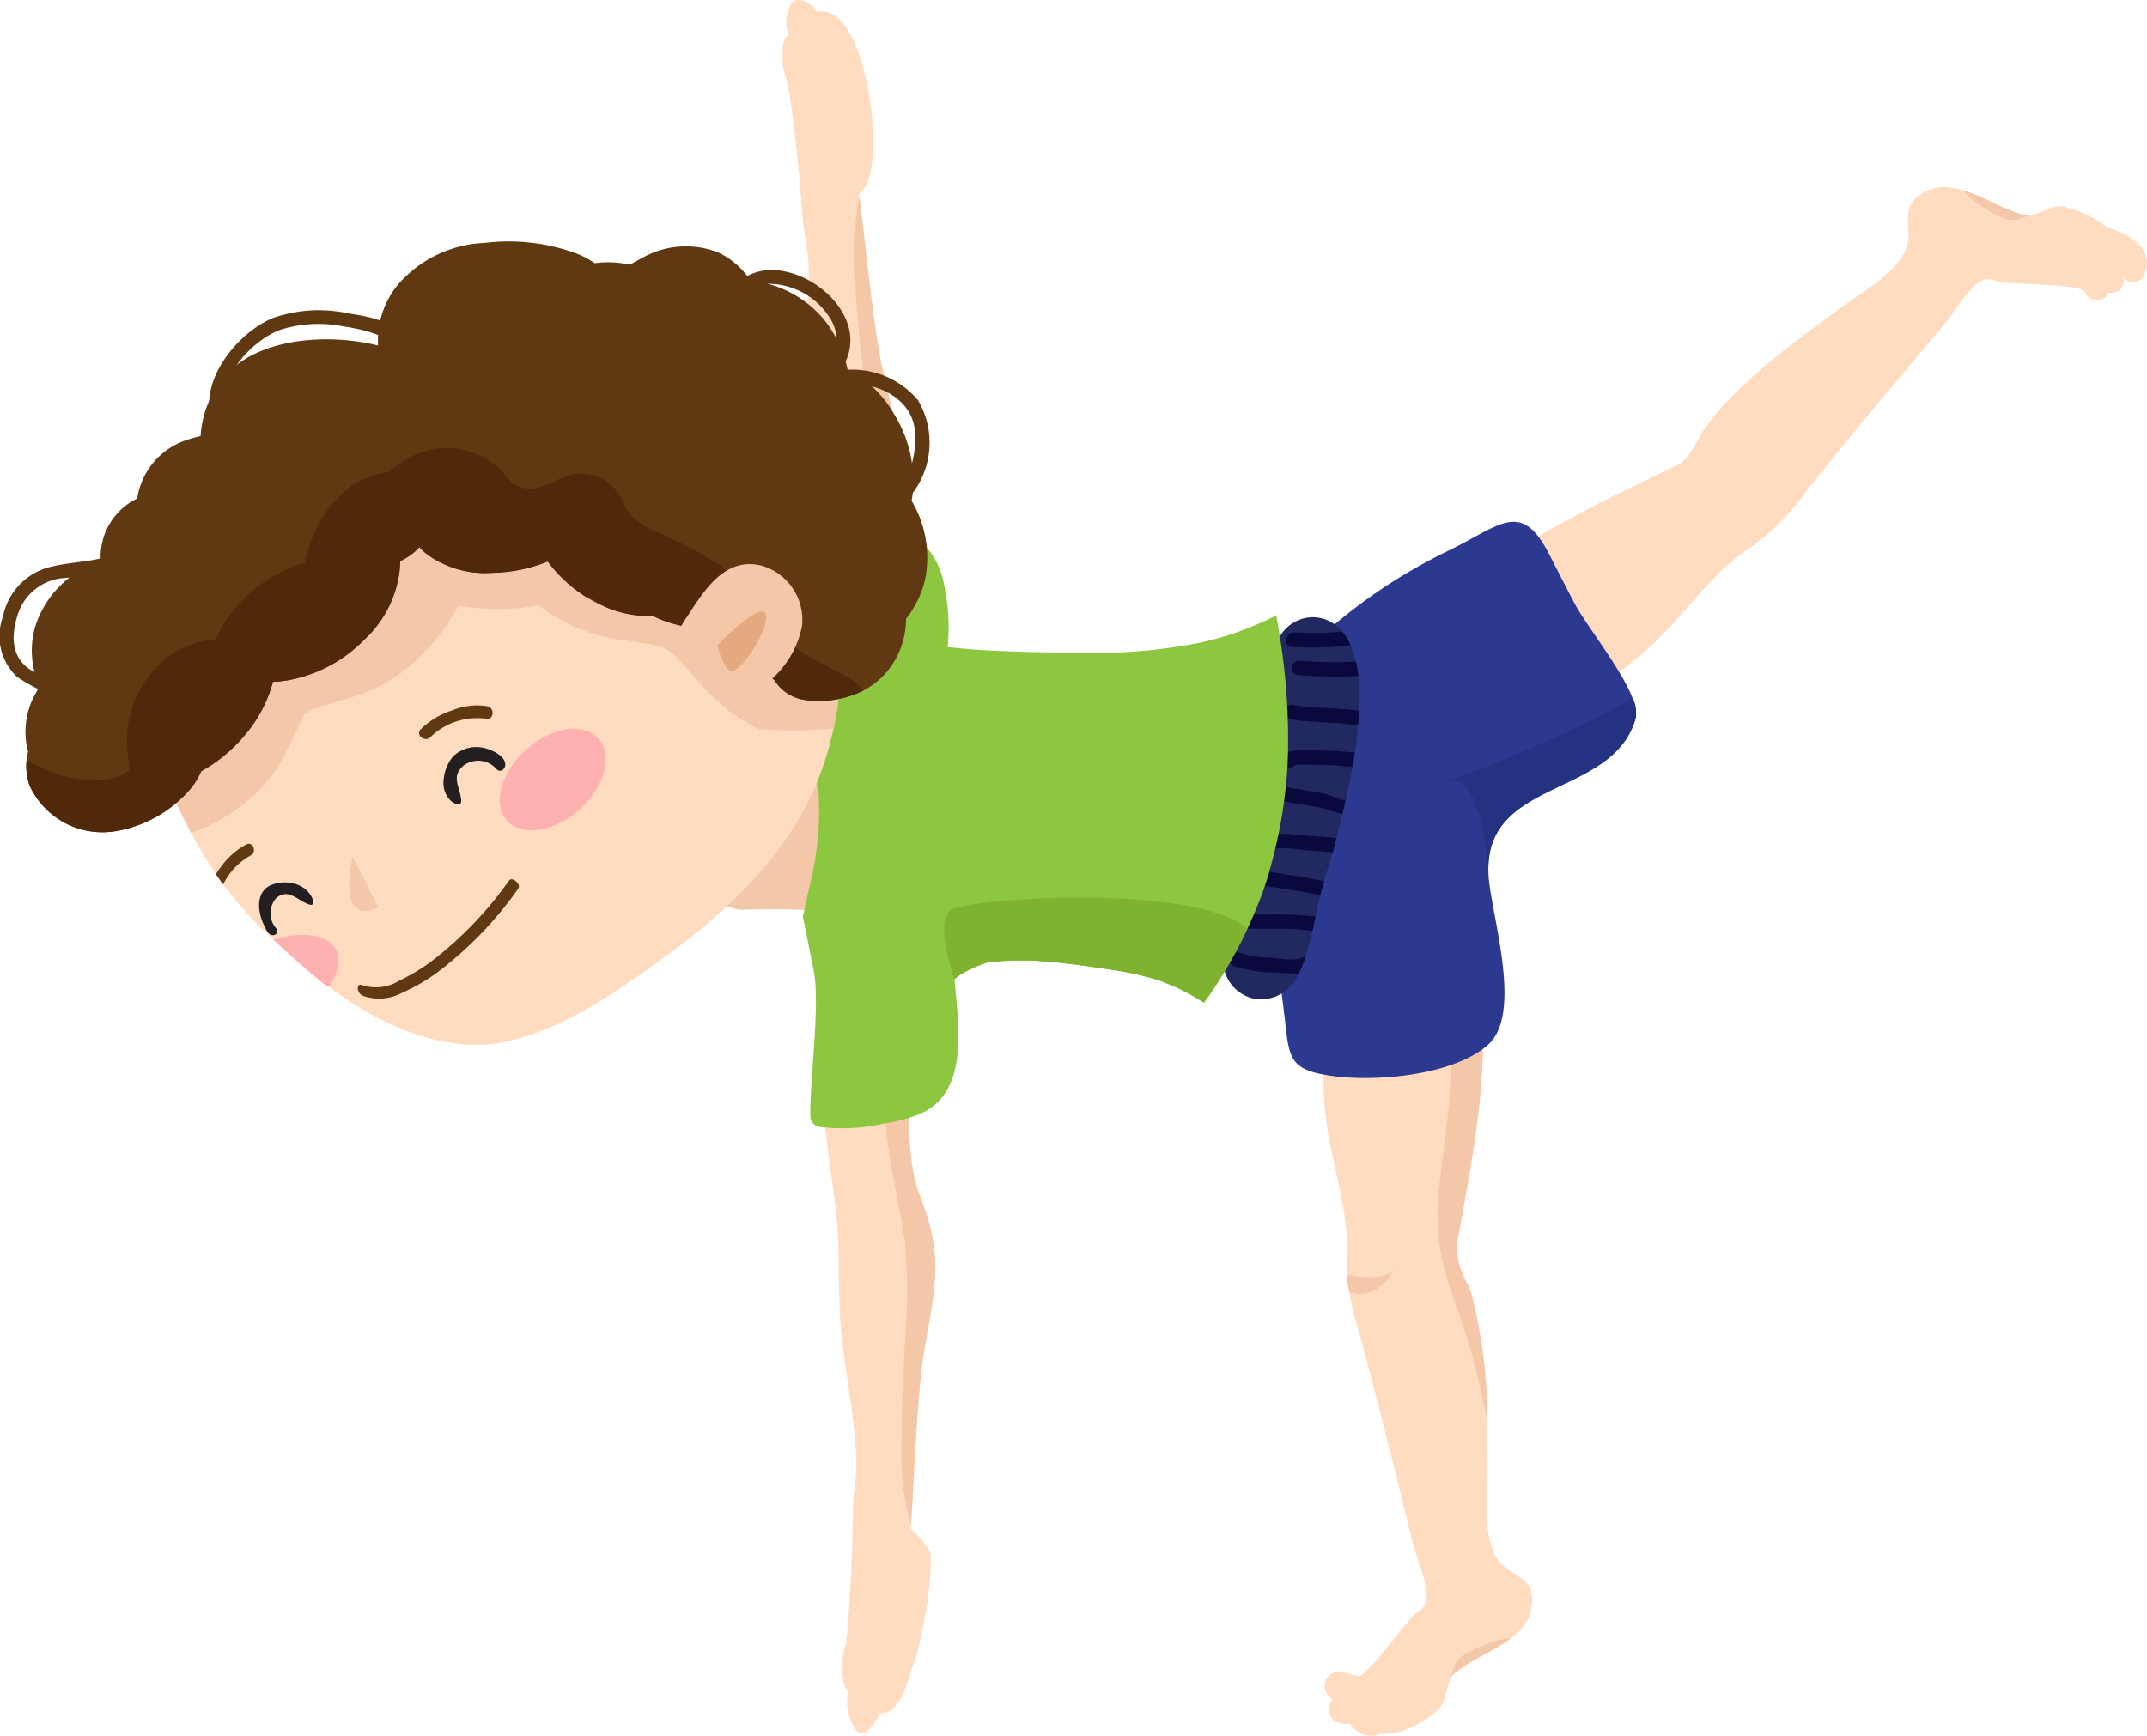 <svg id="Group_26" data-name="Group 26" xmlns="http://www.w3.org/2000/svg" width="133.677" height="108.093" viewBox="0 0 133.677 108.093">
  <path id="Path_140" data-name="Path 140" d="M290.555,430.146a.94.94,0,0,0-.045,1.2,1.281,1.281,0,0,0,1.128.308,1.5,1.5,0,0,0,1.878.646,4.173,4.173,0,0,0,2.068-.473,8.3,8.3,0,0,0,1.422-.921l.058-.045c.524-.418.527-1.511.9-2.119a1.031,1.031,0,0,1,.217-.254,12.281,12.281,0,0,1,1.9-1.177c.225-.123.447-.245.666-.372.2-.118.393-.238.579-.367.06-.041.118-.08.174-.122s.089-.065.132-.1a5.338,5.338,0,0,0,.417-.351,2.686,2.686,0,0,0,.839-2.691c-.375-.89-1.694-1.145-2.174-2.051-.849-1.6-.491-3.783-.514-5.532-.01-.769-.014-1.559-.028-2.363v0a30.913,30.913,0,0,0-1-8.538,4.241,4.241,0,0,0-.162-.432,5.042,5.042,0,0,1-.74-2.483c1.042-5.835,2.15-11,1.4-17a17.639,17.639,0,0,0-.453-2.419c-.045-.172-.092-.342-.147-.511a8.708,8.708,0,0,0-.828-2,3.61,3.61,0,0,0-.729-.864,4.12,4.12,0,0,0-4.471-.409,2.08,2.08,0,0,0-1.536-.267,1.847,1.847,0,0,0-.853.434c.305,5.168-1.157,10.134-.5,15.264.334,2.623,1.47,5.84,1.275,8.4a7.515,7.515,0,0,0,.007,1.152,10.53,10.53,0,0,0,.14,1.063c.186,1.044.5,2.081.761,3.06.734,2.719,1.432,5.447,2.114,8.178q.568,2.272,1.119,4.547c.2.806,1.162,2.926.736,3.7a1.807,1.807,0,0,1-.575.556c-.5.353-2.71,3.525-3.533,3.925-.708-.162-1.586-.616-2.043.181A.954.954,0,0,0,290.555,430.146Z" transform="translate(-207.577 -324.308)" fill="#ffdcc0"/>
  <path id="Path_141" data-name="Path 141" d="M291.089,397.736a10.53,10.53,0,0,0,.14,1.063c1.824.668,2.753-1.325,2.778-1.384C293.981,397.453,293.385,398.233,291.089,397.736Z" transform="translate(-207.234 -318.357)" fill="#f4c7a8"/>
  <path id="Path_142" data-name="Path 142" d="M296.071,417.344a1,1,0,0,1,.216-.254,12.28,12.28,0,0,1,1.9-1.177c.225-.123.447-.245.666-.373q.3-.173.581-.366c.059-.041.117-.08.173-.122l.132-.1a.583.583,0,0,0-.067,0,5.309,5.309,0,0,0-1.659.457,5.132,5.132,0,0,0-1.406.732,1.821,1.821,0,0,0-.522,1.132Z" transform="translate(-205.688 -312.914)" fill="#f4c7a8"/>
  <path id="Path_143" data-name="Path 143" d="M295.858,384.2c.043.219.068.443.113.662-.145-.677.021.153.046.352.073.588.13,1.179.177,1.772a32.856,32.856,0,0,1,.054,5.654c-.155,1.73-.415,3.448-.605,5.173a13.48,13.48,0,0,0,.346,5.231c.444,1.593,1.1,3.128,1.554,4.72q.35,1.232.633,2.479c.088.377.173.756.253,1.136.024.118.047.237.069.356v.007c0,.043.052.309.058.367.031.275.052.554.069.832a30.913,30.913,0,0,0-1-8.538,4.241,4.241,0,0,0-.162-.432,5.042,5.042,0,0,1-.74-2.483c1.042-5.835,2.15-11,1.4-17a17.639,17.639,0,0,0-.453-2.419c-.045-.172-.092-.342-.147-.511a8.708,8.708,0,0,0-.828-2,2.45,2.45,0,0,0-1.749,2.157,1.779,1.779,0,0,0,.668,1.486A9.087,9.087,0,0,1,295.858,384.2Zm.123-.738a3.566,3.566,0,0,0,1.363.447A2.688,2.688,0,0,1,295.981,383.465Z" transform="translate(-206.035 -323.897)" fill="#f4c7a8"/>
  <path id="Path_144" data-name="Path 144" d="M337.781,348.469a5.045,5.045,0,0,0-.738-.519c-.072-.043-.147-.085-.219-.122l-.047-.028a8.26,8.26,0,0,0-1.534-.578c-.024-.008-.047-.013-.071-.02-.646-.18-1.532.464-2.241.522a.993.993,0,0,1-.333-.026,12.273,12.273,0,0,1-2.068-.841c-.233-.11-.461-.218-.695-.318q-.316-.14-.638-.254c-.067-.024-.132-.047-.2-.068-.052-.017-.106-.033-.159-.048a5.182,5.182,0,0,0-.528-.13,2.687,2.687,0,0,0-2.669.907c-.5.826.071,2.043-.379,2.965-.8,1.63-2.769,2.623-4.17,3.672-2.813,2.108-6.094,4.4-8.212,7.246-.086.117-.17.248-.254.387-.436.735-.869,1.722-1.57,2.061-5.331,2.593-10.155,4.736-14.566,8.871a17.869,17.869,0,0,0-1.688,1.79c-.111.138-.22.277-.326.421a5.893,5.893,0,0,0-1.4,2.944,4.116,4.116,0,0,0,2.3,3.854,2.067,2.067,0,0,0,.688,1.4,1.85,1.85,0,0,0,.852.436c4-3.29,8.872-5.032,12.636-8.58,1.924-1.814,3.856-4.627,6.041-5.977a16.246,16.246,0,0,0,3.729-3.841q2.65-3.288,5.366-6.523,1.5-1.795,3.016-3.581c.536-.633,1.68-2.663,2.559-2.775a1.8,1.8,0,0,1,.787.138c.632.211,5.2.1,5.395.679a.812.812,0,0,0,1.486.01.792.792,0,0,0,.87-.449.853.853,0,0,0,.052-.448.767.767,0,0,0,1.271-.208C340.819,349.852,339.231,348.9,337.781,348.469Z" transform="translate(-206.62 -334.318)" fill="#ffdcc0"/>
  <path id="Path_145" data-name="Path 145" d="M324.459,347.682a.994.994,0,0,1-.333-.026,12.279,12.279,0,0,1-2.068-.841c-.233-.11-.461-.218-.694-.318q-.316-.14-.638-.254c-.067-.024-.132-.047-.2-.068-.052-.017-.106-.033-.159-.048a.528.528,0,0,0,.042.052,5.313,5.313,0,0,0,1.347,1.072,5.1,5.1,0,0,0,1.419.7,1.817,1.817,0,0,0,1.223-.245Z" transform="translate(-198.147 -334.275)" fill="#f4c7a8"/>
  <g id="Group_17" data-name="Group 17" transform="translate(79.256 32.499)">
    <path id="Path_146" data-name="Path 146" d="M310.164,374.106c-1.373,4.977-9.384,3.716-9.17,9.617.007.148.017.3.033.459.263,2.585,2.085,8.413-.079,10.294-2.2,1.912-7.054,2.315-9.815,1.9-2.541-.384-2.543-1.082-2.824-3.613-.084-.767-.911-6.929-.7-7.055.038-.022.075-.043.114-.064a20.216,20.216,0,0,1,.862-4.666c.324-1.156.706-2.3,1.022-3.453a26.567,26.567,0,0,0,.608-3.734c.033-.267.071-.539.114-.81-.06-.041-.119-.083-.177-.13a2.323,2.323,0,0,1-.211-3.264,33.936,33.936,0,0,1,8.7-5.971c3.167-1.579,4.405-3.048,6.117.246.153.294.794,1.571,1.61,3.117.683,1.3,2.9,4.057,3.607,5.893A2.1,2.1,0,0,1,310.164,374.106Z" transform="translate(-287.579 -361.883)" fill="#2b3990"/>
  </g>
  <path id="Path_147" data-name="Path 147" d="M266.654,386.659a2.908,2.908,0,0,1,1.411-1.692,1.971,1.971,0,0,1,3.032,1.3,10.208,10.208,0,0,1,.322,1.519c.418,3.028-.29,6.194.857,9.117,1.474,3.765.861,5.758.2,9.682-.428,2.547-.655,8.741-.8,10.707-.008.094-.014.177-.021.25a2.811,2.811,0,0,1,.269.229,6.241,6.241,0,0,1,.987,1.265c0,.1,0,.208,0,.313,0,.595-.037,1.19-.092,1.783q-.035.373-.084.744c-.005.025-.054.36-.054.359-.02.126-.039.252-.062.377-.107.635-.236,1.267-.38,1.895-.083.363-.173.725-.267,1.086-.138.371-.229.608-.235.626-.259.837-.778,2.931-2,2.781a3.261,3.261,0,0,1-.809,1.152.431.431,0,0,1-.6,0,3.09,3.09,0,0,1-.561-2.534.771.771,0,0,1-.22-.318,3.911,3.911,0,0,1-.025-2.2c.03-.142.076-.3.122-.455.263-2.739.383-5.445.421-8.2.016-1.115.237-2.221.2-3.33-.114-3.2-.946-6.364-1.043-9.587-.045-1.5-.022-3-.107-4.508C266.876,395.03,265.512,390.585,266.654,386.659Z" transform="translate(-214.957 -322.316)" fill="#ffdcc0"/>
  <path id="Path_148" data-name="Path 148" d="M270.491,387.042c.418,3.028-.29,6.194.857,9.117,1.474,3.765.861,5.758.2,9.682-.428,2.547-.655,8.741-.8,10.707a16.43,16.43,0,0,1-.58-5.447c-.017-2.066.117-4.143.211-6.2a31.71,31.71,0,0,0-.034-6.129c-.3-2-.768-3.982-1.044-5.99a6.578,6.578,0,0,1,.012-2.4c.08-.342.183-.679.248-1.025l.018-.1A1.512,1.512,0,0,1,270.491,387.042Z" transform="translate(-214.029 -321.576)" fill="#f4c7a8"/>
  <path id="Path_149" data-name="Path 149" d="M264.37,339.656a.759.759,0,0,1,.263-.387,3.865,3.865,0,0,1-.1-.489,2.412,2.412,0,0,1,.309-1.5.44.44,0,0,1,.481-.2,1.463,1.463,0,0,1,1.109.746c3.073-.743,4.369,9.435,2.871,11.079a2.585,2.585,0,0,1-.254.244l.035.249c.262,1.952.85,8.124,1.426,10.641.887,3.88,1.616,5.834.364,9.678-.974,2.985-.083,6.105-.324,9.152a10.111,10.111,0,0,1-.232,1.536,1.972,1.972,0,0,1-2.952,1.47,2.909,2.909,0,0,1-1.507-1.607c-1.369-3.854-.267-8.371-.27-12.362,0-1.5-.113-3-.156-4.505-.092-3.224.554-6.43.482-9.631-.025-1.11-.309-2.2-.391-3.313-.2-2.75-.477-5.446-.9-8.164-.055-.156-.11-.307-.148-.447A3.9,3.9,0,0,1,264.37,339.656Z" transform="translate(-215.563 -337.082)" fill="#ffdcc0"/>
  <path id="Path_150" data-name="Path 150" d="M269.488,375.958c.241-3.047-.65-6.167.324-9.152,1.251-3.845.523-5.8-.364-9.678-.575-2.517-1.164-8.689-1.426-10.641a16.406,16.406,0,0,0-.262,5.472c.1,2.063.359,4.129.574,6.181a31.8,31.8,0,0,1,.322,6.121c-.178,2.018-.535,4.019-.692,6.041a6.52,6.52,0,0,0,.152,2.4c.1.337.221.668.307,1.01l.024.1A1.513,1.513,0,0,0,269.488,375.958Z" transform="translate(-214.505 -334.163)" fill="#f4c7a8"/>
  <g id="Group_18" data-name="Group 18" transform="translate(76.169 38.434)">
    <path id="Path_151" data-name="Path 151" d="M288.8,383.4c-.021.041-.041.084-.062.124C288.734,383.56,288.763,383.509,288.8,383.4Z" transform="translate(-284.132 -361.142)" fill="#222960"/>
    <path id="Path_152" data-name="Path 152" d="M292.616,367.311a2.971,2.971,0,0,1,.442.666c.029.062.058.124.084.186a5.667,5.667,0,0,1,.335,1.017,7.636,7.636,0,0,1,.153.9,13.451,13.451,0,0,1,.043,2.166c-.009.191-.021.383-.034.571-.008.111-.016.224-.025.335-.047.563-.115,1.124-.2,1.686q-.067.444-.145.887c-.128.709-.278,1.417-.438,2.12-.063.28-.13.561-.2.84-.119.5-.242,1-.366,1.489-.016.058-.029.115-.043.173-.06.24-.126.477-.194.714-.17.6-.36,1.2-.535,1.8-.014.043-.026.086-.039.13q-.106.371-.2.746c-.107.439-.2.881-.294,1.323-.043.2-.085.408-.13.612-.02.09-.039.183-.06.276-.113.506-.245,1.034-.413,1.546a8.565,8.565,0,0,1-.446,1.118c-.008.02-.018.038-.027.056l.018-.055a2.628,2.628,0,0,0,.086-.384,2.749,2.749,0,0,1-.111.384h0a.981.981,0,0,0-.055.18l-.02.039a2.509,2.509,0,0,1-2.577,1.363,2.435,2.435,0,0,1-2-2.121,3.27,3.27,0,0,1,.283-1.481,1.868,1.868,0,0,1,.176-.355c.067-.18.128-.362.193-.535l.037-.1c.018-.071.038-.143.055-.215.117-.466.2-.94.3-1.411s.215-.936.342-1.4c.021-.079.043-.156.066-.233.312-1.1.67-2.187.916-3.306s.512-2.2.74-3.31a29.472,29.472,0,0,0,.562-3.842c0-.018,0-.035,0-.05,0-.123,0-.249,0-.371-.008-.267-.024-.532-.055-.8-.016-.132-.039-.265-.06-.4a5.372,5.372,0,0,0-.227-.574,2.434,2.434,0,0,1,1.389-3.106A2.308,2.308,0,0,1,292.616,367.311Z" transform="translate(-285.223 -366.413)" fill="#222960"/>
  </g>
  <path id="Path_153" data-name="Path 153" d="M273.2,375.005a2.339,2.339,0,0,0-2.846-1.616,9.908,9.908,0,0,1-1.779.455l-.045.009-.066.005c-.186.02-.373.041-.561.056-.35.031-.7.055-1.051.076-1.519.092-3.027.156-4.535.372a2.32,2.32,0,0,0-1.616,2.846,2.672,2.672,0,0,0,.159.384c-.02.038-.039.076-.056.114a2.9,2.9,0,0,0-.383,2.057v.018a2.671,2.671,0,0,0,2.505,2.727,46.1,46.1,0,0,1,4.685.059,17.184,17.184,0,0,0,1.668.426,1.816,1.816,0,0,1,.238-.141,7.648,7.648,0,0,0,.886-.486,2.5,2.5,0,0,1,.315-.228l0,0a7.1,7.1,0,0,0,.59-.569c.025-.026.121-.142.187-.22l.076-.1a6.9,6.9,0,0,0,.439-.731c.06-.114.1-.242.17-.351l-.054.088c-.071.18-.221.373,0,0l.009-.021a6.8,6.8,0,0,0,.215-.732c.008-.037.029-.156.046-.248l.007-.076a5.967,5.967,0,0,0,.008-.75c-.1-.3-.069-.337-.038-.246,0-.02-.005-.038-.009-.056-.028-.121-.058-.24-.093-.358-.01-.035-.051-.142-.083-.227A2.222,2.222,0,0,0,273.2,375.005Z" transform="translate(-216.766 -325.85)" fill="#f4c7a8"/>
  <g id="Group_19" data-name="Group 19" transform="translate(76.561 39.332)">
    <path id="Path_154" data-name="Path 154" d="M290.272,382.546a8.565,8.565,0,0,1-.446,1.118h-.009a.157.157,0,0,1-.025,0h0a11.739,11.739,0,0,1-1.348-.06,8.755,8.755,0,0,1-2.656-.4c-.548-.2-.164-1.027.381-.826a6.925,6.925,0,0,0,2.027.309c.561.031,1.57.27,2.028-.11A.291.291,0,0,1,290.272,382.546Z" transform="translate(-285.522 -362.365)" fill="#09093d"/>
    <path id="Path_155" data-name="Path 155" d="M290.715,380.678c-.043.2-.085.408-.13.612-.02.09-.039.183-.06.276-.445-.035-.891-.084-1.342-.106-.926-.042-1.853.031-2.779-.041-.583-.046-.43-.94.148-.895.885.068,1.772,0,2.659.035C289.716,380.578,290.215,380.641,290.715,380.678Z" transform="translate(-285.363 -362.931)" fill="#09093d"/>
    <path id="Path_156" data-name="Path 156" d="M291.167,379.137c-.014.043-.026.086-.039.13q-.106.371-.2.746c-1.413-.3-2.85-.474-4.277-.706a.422.422,0,0,1-.366-.453.537.537,0,0,1,.066-.233.415.415,0,0,1,.448-.21C288.259,378.648,289.725,378.82,291.167,379.137Z" transform="translate(-285.284 -363.589)" fill="#09093d"/>
    <path id="Path_157" data-name="Path 157" d="M291.781,376.977c-.016.058-.029.115-.043.173-.06.24-.126.477-.194.714-.632-.064-1.264-.093-1.9-.149a7.01,7.01,0,0,0-2.232-.031c-.562.143-.89-.706-.325-.848a7.036,7.036,0,0,1,2.332-.049C290.208,376.857,291,376.888,291.781,376.977Z" transform="translate(-285.127 -364.114)" fill="#09093d"/>
    <path id="Path_158" data-name="Path 158" d="M288.014,374.4c.938.276,1.909.33,2.855.556.349.083.818.317,1.25.415-.063.28-.13.561-.2.84-.317-.08-.63-.2-.932-.284-1.022-.3-2.1-.33-3.125-.632C287.312,375.134,287.456,374.237,288.014,374.4Z" transform="translate(-284.903 -364.837)" fill="#09093d"/>
    <path id="Path_159" data-name="Path 159" d="M292.547,372.883q-.067.444-.145.887c-.584-.014-1.173-.107-1.752-.106-.353,0-.7-.018-1.054-.018-.228,0-.71-.06-.888.1-.439.388-.963-.354-.528-.736.5-.438,1.485-.257,2.082-.246.411.007.819,0,1.232.031C291.83,372.818,292.193,372.878,292.547,372.883Z" transform="translate(-284.748 -365.355)" fill="#09093d"/>
    <path id="Path_160" data-name="Path 160" d="M292.77,370.951c-.009.191-.021.383-.034.571-.008.111-.016.224-.025.335-1.4-.2-2.815-.156-4.21-.371a.455.455,0,0,1,.148-.9C290.015,370.8,291.4,370.769,292.77,370.951Z" transform="translate(-284.711 -366.016)" fill="#09093d"/>
    <path id="Path_161" data-name="Path 161" d="M292.466,368.536a7.636,7.636,0,0,1,.153.9,32.039,32.039,0,0,1-3.771-.048.455.455,0,0,1,.149-.9A24.5,24.5,0,0,0,292.466,368.536Z" transform="translate(-284.604 -366.667)" fill="#09093d"/>
    <path id="Path_162" data-name="Path 162" d="M291.691,367.1a2.972,2.972,0,0,1,.442.666c.029.062.058.124.084.186a19.263,19.263,0,0,1-3.647.1c-.583-.034-.429-.928.149-.9A18.163,18.163,0,0,0,291.691,367.1Z" transform="translate(-284.69 -367.098)" fill="#09093d"/>
  </g>
  <g id="Group_21" data-name="Group 21" transform="translate(48.092 31.392)">
    <path id="Path_163" data-name="Path 163" d="M276.507,382.76h.024l.043.005c.031.005.064.009.1.012C276.743,382.789,276.713,382.794,276.507,382.76Z" transform="translate(-259.852 -354.297)" fill="#8dc63f"/>
    <g id="Group_20" data-name="Group 20">
      <path id="Path_164" data-name="Path 164" d="M268.007,361.822h0a.306.306,0,0,0-.139-.052l.009.016A.46.46,0,0,1,268.007,361.822Z" transform="translate(-262.532 -360.812)" fill="#8dc63f"/>
      <path id="Path_165" data-name="Path 165" d="M295.352,369.056c-.065-.408-.124-.757-.185-1.086a19.314,19.314,0,0,1-4.877,1.732,35.161,35.161,0,0,1-7.874.6c-2.559-.046-5.158-.069-7.708-.358a12.853,12.853,0,0,0-.257-4.06,4.642,4.642,0,0,0-3.588-3.628c-.4-.08-.819-.126-1.229-.172-.119-.014-.24-.026-.359-.038l.009.008-.013-.008-.111-.012-.014-.025c-.054-.011-.114-.018-.162-.025a.669.669,0,0,1,.153.009,2.37,2.37,0,0,0-3.074-.651,2.262,2.262,0,0,0-1.048,2.453,2.666,2.666,0,0,0-.746,1.122,8.548,8.548,0,0,0,.536,6.857c.037.132.072.265.109.4a38.835,38.835,0,0,1,1.761,6.959,19.07,19.07,0,0,1-.561,5.691c-.142.639-.288,1.278-.415,1.92q.334,1.673.666,3.339c.426,2.129-.246,6.695-.208,9.138a.688.688,0,0,0,.717.62,11.457,11.457,0,0,0,3.818-.21,12.559,12.559,0,0,0,1.975-.486c3.487-1.192,2.706-5.621,2.47-8.494a1.462,1.462,0,0,1,.33-.276,7.984,7.984,0,0,1,1.675-.769,14.649,14.649,0,0,1,2.17-.14q.537,0,1.071.029l.071.005h-.005l.029,0,.043.005a.65.65,0,0,1,.1.012c.149.012.3.017.448.03,1.317.127,2.633.311,3.939.512a20.286,20.286,0,0,1,2.365.5c.159.046.316.093.473.141l.1.029.025.01c.338.149.687.27,1.022.427.359.168.711.352,1.056.55.164.094.326.193.487.292l.134.084a24.2,24.2,0,0,0,1.438-2.2q.684-1.16,1.255-2.382c.143-.307.282-.617.414-.929a20.1,20.1,0,0,0,1.089-3.137,29.674,29.674,0,0,0,.748-3.6q.13-.916.21-1.837l.02-.265c.007-.1.017-.266.017-.266.014-.283.026-.566.035-.848A40.441,40.441,0,0,0,295.352,369.056Z" transform="translate(-263.797 -361.039)" fill="#8dc63f"/>
    </g>
  </g>
  <path id="Path_166" data-name="Path 166" d="M290.819,381.7q-.572,1.221-1.255,2.382a24.2,24.2,0,0,1-1.437,2.2l-.134-.084c-.161-.1-.324-.2-.487-.292-.345-.2-.7-.383-1.056-.55-.335-.157-.684-.278-1.022-.427l-.025-.01-.1-.029c-.157-.048-.314-.1-.473-.142a20.287,20.287,0,0,0-2.365-.5c-1.306-.2-2.622-.385-3.939-.512-.147-.013-.3-.018-.448-.03.073.011.043.016-.163-.018l-.071-.005q-.535-.028-1.071-.029a14.653,14.653,0,0,0-2.17.14,7.987,7.987,0,0,0-1.675.769,1.464,1.464,0,0,0-.33.276s-1.241-3.491-.276-4.29,15.217-1.711,18.447,1.1Z" transform="translate(-213.171 -323.839)" fill="#7fb22f"/>
  <path id="Path_167" data-name="Path 167" d="M307.608,371.5c-1.373,4.977-9.384,3.716-9.17,9.617-.121-1.5-.636-6.129-2.368-5.666s5.615-1.866,11.35-5.185A2.1,2.1,0,0,1,307.608,371.5Z" transform="translate(-205.767 -326.782)" fill="#233382"/>
  <g id="Group_25" data-name="Group 25" transform="translate(0 15.042)">
    <path id="Path_168" data-name="Path 168" d="M238.7,385.919a21.864,21.864,0,0,0,2.828,3.171c.1.088.2.178.3.271.978.891,2.154,1.942,3.453,2.946,2.84,2.191,7.109,4.253,10.989,3.424,3.564-.761,6.807-3.049,9.77-5.177,3.913-2.809,7.786-6.456,9.613-10.94.1-.246.194-.5.283-.743a20.293,20.293,0,0,0,1.2-6.106c0-.055.005-.109.008-.164a19.38,19.38,0,0,0-1.714-8.735,17.236,17.236,0,0,0-.882-1.672c-1.284-2.145-3.948-3.577-6.634-4.34a17.6,17.6,0,0,0-3.26-.613,25.455,25.455,0,0,0-11.531,1.994q-.658.267-1.3.561a34.541,34.541,0,0,0-3.956,2.116,1.578,1.578,0,0,0-1.346.352c-2.053,1.815-4.518,3.1-6.423,5.084-1.735,1.812-2.994,3.951-4.556,5.893a1.461,1.461,0,0,0-.287.621,1.843,1.843,0,0,0-.639,1.061,6.74,6.74,0,0,0,0,2.464l.028.147a11.2,11.2,0,0,0,.317,1.246,17.931,17.931,0,0,0,.655,1.709q.476,1.083,1.026,2.127c.017.034.035.068.055.1.109.206.22.409.335.612q.57,1,1.22,1.954C238.391,385.5,238.543,385.709,238.7,385.919Z" transform="translate(-224.799 -345.89)" fill="#ffdcc0"/>
    <g id="Group_22" data-name="Group 22" transform="translate(9.837 16.633)">
      <path id="Path_169" data-name="Path 169" d="M258.611,367.853a.767.767,0,0,1,.081.041c.035.038-.067.039-.334-.114l.038.009C258.471,367.814,258.561,367.834,258.611,367.853Z" transform="translate(-227.229 -359.229)" fill="#f4c7a8"/>
      <path id="Path_170" data-name="Path 170" d="M241.868,370.87l.055-.022a.416.416,0,0,1-.288.157l.064-.046C241.77,370.924,241.843,370.881,241.868,370.87Z" transform="translate(-232.419 -358.277)" fill="#f4c7a8"/>
      <path id="Path_171" data-name="Path 171" d="M236.655,381.448a10.7,10.7,0,0,0,5.286-3.911,22.872,22.872,0,0,0,1.655-3.3l.007-.014.014-.016c.025-.033.109-.128.168-.2l.033-.024-.018,0,.012-.014.069-.033.084-.06c.106-.073.148-.079.14-.052.2-.084.394-.157.595-.227.962-.33,1.96-.54,2.905-.917a9.9,9.9,0,0,0,3.282-2.179,12.333,12.333,0,0,0,2.266-2.927c.051-.092.1-.182.143-.274a15.09,15.09,0,0,0,1.7.194,14.3,14.3,0,0,0,3.3-.217,10.82,10.82,0,0,0,5.536,2.2c.482.075.966.143,1.447.235.153.03.3.064.456.1l-.05-.027a.566.566,0,0,0,.088.037l.1.021a.421.421,0,0,1,.2.084c.089.048.21.121.295.156.152.117.305.228.449.356.043.038.085.079.128.118a4.113,4.113,0,0,0,.546.588,18,18,0,0,0,2.589,2.659,15.081,15.081,0,0,0,1.933,1.2c.3.013.6.026.9.037s.6.021.895.028h.16c.159,0,.316,0,.473,0a20.751,20.751,0,0,0,2.229-.127,20.418,20.418,0,0,0,.434-3.436,19.7,19.7,0,0,0-1.825-1.088c-.269-.147-.539-.29-.807-.436-.107-.058-.214-.118-.322-.177a9.891,9.891,0,0,1-1.241-.951c-.083-.09-.166-.181-.246-.271-.185-.207-.364-.418-.545-.626a12.551,12.551,0,0,0-3.381-2.959,10.476,10.476,0,0,0-3.383-.947c-.511-.081-1.023-.152-1.532-.246q-.32-.059-.638-.131c-.077-.022-.189-.055-.225-.068-.214-.075-.415-.172-.621-.262a1.6,1.6,0,0,1-.156-.1c-.052-.039-.1-.083-.155-.125-.109-.19-.37-.44-.472-.6a2.869,2.869,0,0,0-3.259-.949c-.19.058-.38.109-.571.162a.067.067,0,0,1-.017,0c-.331.059-.662.123-1,.161-.308.035-.616.045-.924.06l-.254-.014a34.874,34.874,0,0,1-3.846-.642,2.7,2.7,0,0,0-2.349.781,2.884,2.884,0,0,0-.848,2.246c0-.751-.088-.027-.1.245-.024.062-.047.123-.073.185-.054.124-.114.246-.174.367-.047.075-.111.18-.138.216-.067.1-.136.19-.207.284q-.212.279-.447.542c-.1.107-.194.211-.291.316-.054.048-.11.1-.136.124-.081.072-.162.144-.246.212a7.447,7.447,0,0,1-.626.445l-.021.008c-.117.047-.231.1-.347.152-.2.084-.411.159-.618.229-.442.151-.891.276-1.338.4a11.7,11.7,0,0,0-3.016,1.278,6.867,6.867,0,0,0-2.429,3.054c-.22.473-.4.962-.625,1.435-.052.111-.11.221-.161.333-.025.058-.038.093-.046.117-.11.135-.25.271-.313.346s-.123.173-.2.261a.782.782,0,0,0-.086.059c-.224.173-.439.358-.672.522-.207.144-.426.267-.637.406h0c-.063.033-.125.066-.189.1a6.729,6.729,0,0,1-.742.305,11.2,11.2,0,0,0,.317,1.246,17.931,17.931,0,0,0,.655,1.709q.476,1.083,1.026,2.127C236.617,381.381,236.636,381.415,236.655,381.448Z" transform="translate(-234.602 -361.254)" fill="#f4c7a8"/>
    </g>
    <path id="Path_172" data-name="Path 172" d="M233.781,385.3a7.834,7.834,0,0,0,4.771-2.626,4.452,4.452,0,0,0,.693-1.124,9.61,9.61,0,0,0,2.7-2.229,8.5,8.5,0,0,0,1.769-3.344,7.667,7.667,0,0,0,.831-.079,8.827,8.827,0,0,0,4.851-2.541,7,7,0,0,0,2.187-4.173c.027-.244.045-.485.05-.725a3.743,3.743,0,0,0,1.2-.865,5.208,5.208,0,0,0,.375.364,6.1,6.1,0,0,0,4.1,1.233,9.711,9.711,0,0,0,3.513-.706,9.017,9.017,0,0,0,2.46,2.253,7.806,7.806,0,0,0,1.168.591c.177.073.355.139.539.2a6.9,6.9,0,0,0,2.4.354,7.292,7.292,0,0,0,1.865.628,5.3,5.3,0,0,0,2.554-.152,9.682,9.682,0,0,0,1.749.612,3.255,3.255,0,0,0,.021.464,3.765,3.765,0,0,0,1.364,2.446,2.677,2.677,0,0,0,1.91,1.233,6.237,6.237,0,0,0,3.649-.6,4.975,4.975,0,0,0,1.413-1.122,5.2,5.2,0,0,0,1.22-3.33,6.374,6.374,0,0,0,1.172-2.386,6.915,6.915,0,0,0-.829-4.971c.008-.035.017-.068.024-.1a7.87,7.87,0,0,0-1.122-5.31,6.873,6.873,0,0,0-2.885-2.752,7.549,7.549,0,0,0-1.477-3.134A6.834,6.834,0,0,0,273.456,351a5.009,5.009,0,0,0-1.985-1.745,5.494,5.494,0,0,0-4.758.324c-.261.134-.519.276-.77.431a5.969,5.969,0,0,0-2.186-.1,6.209,6.209,0,0,0-1.036-.563,12.22,12.22,0,0,0-5.817-.7,7.55,7.55,0,0,0-5.362,2.546,5.472,5.472,0,0,0-1.283,3.843q-.476-.12-.974-.2c-3-.5-7.217-.1-9.035,2.714a6.451,6.451,0,0,0-1.042,3.132,6.78,6.78,0,0,0-.861.238,4.542,4.542,0,0,0-3.083,3.644,4.032,4.032,0,0,0-2.271,3.911,6.235,6.235,0,0,0-4.079,4.065,5.33,5.33,0,0,0,.279,3.731c-.1.16-.2.324-.29.494a4.848,4.848,0,0,0-.434,3.579,3.82,3.82,0,0,0-.092.518,3.634,3.634,0,0,0,.187,1.589A4.986,4.986,0,0,0,233.781,385.3Z" transform="translate(-226.72 -348.561)" fill="#603913"/>
    <g id="Group_24" data-name="Group 24" transform="translate(1.638 12.864)">
      <g id="Group_23" data-name="Group 23">
        <path id="Path_173" data-name="Path 173" d="M228.552,379.388a3.634,3.634,0,0,1-.187-1.589l.072.048c.1.046.193.115.282.161a11.363,11.363,0,0,0,1.122.512c.182.072.364.139.55.2.064.022.128.042.191.062.387.088.769.177,1.162.232.193.026.385.048.579.064l.186.01c.338-.022.674-.041,1.008-.092a.348.348,0,0,0,.17-.029h.009a1.4,1.4,0,0,1,.242-.049l-.134.008c.156-.054.312-.1.465-.172.03-.013.084-.043.138-.071.111-.08.223-.16.335-.235l.029-.024c-.025-.24-.042-.482-.071-.719a6.683,6.683,0,0,1,2.342-6.24,5.773,5.773,0,0,1,3.087-1.17,8.684,8.684,0,0,1,5.542-4.759,8.673,8.673,0,0,1,.565-1.749A7.119,7.119,0,0,1,248.8,360.6a5.012,5.012,0,0,1,2.14-.721,5.425,5.425,0,0,1,1.656-1.1,4.785,4.785,0,0,1,5.552,1.251,4.713,4.713,0,0,1,.426.512c.062.041.14.079.21.123.022.01.043.022.066.031.085.039.17.072.257.106h-.03l.034,0,.106.041c.372.149.13.008-.055-.034.117.021.276.067.338.076s.242.008.291.01q.181-.014.362-.039h.007c-.031.013-.064.029-.1.047.039-.018.08-.035.123-.051a.768.768,0,0,0,.231-.073c.138-.039.278-.076.406-.127.155-.062.305-.127.455-.2.042-.018.1-.05.159-.08-.046.026-.1.058-.173.1a2.892,2.892,0,0,1,2.381-.4,2.782,2.782,0,0,1,1.854,1.664c.031.075.064.148.1.221.1.138.181.315.279.446.071.094.17.186.244.283l.059.052a6.391,6.391,0,0,0,.57.411c.039.03.086.066.135.1s.077.056.115.088l-.072-.059c.026.016.051.031.075.043.128.067.258.132.388.2a24.42,24.42,0,0,1,4.248,2.228c1.5,1.126,2.241,2.732,3.379,4.151l.03.022c.231.18.448.371.687.541.206.148.418.291.632.429.039.025.128.085.219.145l-.014-.01c.874.6,1.891,1.026,2.8,1.559a3.912,3.912,0,0,1,1.118.882,6.237,6.237,0,0,1-3.649.6,2.677,2.677,0,0,1-1.91-1.233,3.765,3.765,0,0,1-1.364-2.446,3.255,3.255,0,0,1-.021-.464,9.682,9.682,0,0,1-1.749-.612,5.3,5.3,0,0,1-2.554.152c-.2-.037-.388-.084-.579-.136l-.026-.013-.262-.073a7.325,7.325,0,0,1-1-.4,6.9,6.9,0,0,1-2.4-.354c-.183-.059-.362-.125-.539-.2a11.671,11.671,0,0,1-1.14-.73v.014c-.009.042-.017.083-.026.125a9.017,9.017,0,0,1-2.46-2.253,9.712,9.712,0,0,1-3.513.706,6.1,6.1,0,0,1-4.1-1.233,5.208,5.208,0,0,1-.375-.364,3.743,3.743,0,0,1-1.2.865c-.005.24-.022.481-.05.725a7,7,0,0,1-2.187,4.173,8.827,8.827,0,0,1-4.851,2.541,7.659,7.659,0,0,1-.831.079,8.5,8.5,0,0,1-1.769,3.344,9.61,9.61,0,0,1-2.7,2.229,4.452,4.452,0,0,1-.693,1.124,7.834,7.834,0,0,1-4.771,2.626A4.986,4.986,0,0,1,228.552,379.388Z" transform="translate(-228.345 -358.378)" fill="#4f290a"/>
      </g>
      <path id="Path_174" data-name="Path 174" d="M253.63,359.893c.2-.114.122-.067,0,0Z" transform="translate(-220.498 -357.929)" fill="#4f290a"/>
      <path id="Path_175" data-name="Path 175" d="M257.668,362.042c-.14-.107-.185-.164.178.126l-.043-.029C257.758,362.106,257.714,362.073,257.668,362.042Z" transform="translate(-219.276 -357.268)" fill="#4f290a"/>
      <path id="Path_176" data-name="Path 176" d="M232.406,374.115c-.037.007-.075.012-.113.017-.041-.01.02-.048.29-.071l-.11.039A.459.459,0,0,1,232.406,374.115Z" transform="translate(-227.123 -353.511)" fill="#4f290a"/>
      <path id="Path_177" data-name="Path 177" d="M252.62,360.292c.245-.111.3-.109.252-.077-.077.022-.155.046-.229.073Z" transform="translate(-220.811 -357.814)" fill="#4f290a"/>
      <path id="Path_178" data-name="Path 178" d="M251.821,360.229h0a.463.463,0,0,1,.055.008Z" transform="translate(-221.06 -357.804)" fill="#4f290a"/>
    </g>
    <path id="Path_179" data-name="Path 179" d="M264.454,363.982c-2.419-.575-3.69,1.791-4.8,3.453a2.392,2.392,0,0,0-.2.362,11.164,11.164,0,0,1,2.247,3.267,17.8,17.8,0,0,1,.788,1.918,9.062,9.062,0,0,0,2.529-1.857,5.986,5.986,0,0,0,1.972-3.385A3.519,3.519,0,0,0,264.454,363.982Z" transform="translate(-217.053 -343.802)" fill="#f4c7a8"/>
    <path id="Path_180" data-name="Path 180" d="M261.189,368.232s2.846-2.927,3.01-1.854-1.778,3.873-2.285,3.461A3.382,3.382,0,0,1,261.189,368.232Z" transform="translate(-216.514 -343.105)" fill="#e5a980"/>
    <path id="Path_181" data-name="Path 181" d="M256.984,372.334c.922,1.029.4,3-1.174,4.411s-3.592,1.715-4.514.687-.4-3,1.175-4.411S256.061,371.305,256.984,372.334Z" transform="translate(-219.725 -341.372)" fill="#ffb0b0"/>
    <path id="Path_182" data-name="Path 182" d="M244.123,382.844a2.72,2.72,0,0,1-.625,1.945c-1.283-1.019-2.448-2.08-3.417-2.977C242.191,381.185,243.911,381.579,244.123,382.844Z" transform="translate(-223.065 -338.332)" fill="#ffb0b0"/>
    <path id="Path_183" data-name="Path 183" d="M239.509,377.916a4.19,4.19,0,0,0-1.7,1.8c-.156-.208-.308-.421-.457-.633.09-.143.186-.279.283-.411a4.644,4.644,0,0,1,1.612-1.444C239.671,377.012,239.933,377.707,239.509,377.916Z" transform="translate(-223.913 -339.677)" fill="#603913"/>
    <path id="Path_184" data-name="Path 184" d="M243.913,377.8s-1.127,4.358,1.589,3.178Z" transform="translate(-221.947 -339.487)" fill="#f4c7a8"/>
    <path id="Path_185" data-name="Path 185" d="M247.11,372.1a4.878,4.878,0,0,1,1.951-1.173,4.054,4.054,0,0,1,2.208-.261c.485.117.381.89-.106.773a4.171,4.171,0,0,0-3.441,1.141C247.38,372.941,246.764,372.462,247.11,372.1Z" transform="translate(-220.915 -341.721)" fill="#603913"/>
    <path id="Path_186" data-name="Path 186" d="M244.416,386.132a.543.543,0,0,1-.32-.48c0-.138.071-.269.278-.183a2.764,2.764,0,0,0,2.285-.271,12.558,12.558,0,0,0,1.988-1.189,23.358,23.358,0,0,0,4.872-5.061.186.186,0,0,1,.039-.039c.117-.086.3-.005.43.131.113.118.2.291.094.421a23.332,23.332,0,0,1-5.173,5.314,12.311,12.311,0,0,1-2.085,1.182A3.019,3.019,0,0,1,244.416,386.132Z" transform="translate(-221.819 -339.153)" fill="#603913"/>
    <path id="Path_187" data-name="Path 187" d="M248.17,374.722a2.613,2.613,0,0,1,.582-1.536,2.058,2.058,0,0,1,1.753-.578c.465.051,1.6.5,1.5,1.141-.038.248-.317.432-.52.227a1.526,1.526,0,0,0-2.034-.263c-.857.683-.253,1.352-.185,2.161.043.516-.474.225-.677.028A1.53,1.53,0,0,1,248.17,374.722Z" transform="translate(-220.554 -341.102)" fill="#231f20"/>
    <path id="Path_188" data-name="Path 188" d="M239.774,381.817l-.046-.1c-.448-.908-.514-2.068.363-2.505a2.231,2.231,0,0,1,1.478-.118,1.7,1.7,0,0,1,1.027.689c.155.236.358.78-.11.6-.731-.275-1.27-1-2-.4a1.42,1.42,0,0,0-.01,1.905.257.257,0,0,1-.227.418C240.023,382.31,239.878,382.032,239.774,381.817Z" transform="translate(-223.274 -339.106)" fill="#231f20"/>
    <path id="Path_189" data-name="Path 189" d="M240.993,352.311a8.666,8.666,0,0,1,4.7-.292c1.123.177,2.989.449,3.458,1.681a.426.426,0,0,1-.8.307c-.173-.453-.794-.647-1.213-.788a10.144,10.144,0,0,0-1.724-.381,7.859,7.859,0,0,0-3.964.207c-2.255.862-4.9,4.236-2.77,6.442.38.393-.309.9-.685.507C235.5,357.408,238.336,353.426,240.993,352.311Z" transform="translate(-224.01 -347.545)" fill="#603913"/>
    <path id="Path_190" data-name="Path 190" d="M270.352,363.89c2.368.963,3.237-2.521,2.931-4.2-.436-2.414-3.7-3.25-5.8-2.323a8.383,8.383,0,0,1-.913.583.426.426,0,0,1-.507-.684,3.937,3.937,0,0,1,.97-.646c1.1-.877,1.858-2.11,1.091-3.55a4.547,4.547,0,0,0-3.693-2.287,2.038,2.038,0,0,0-1.879.979c-.269.472-1.055.14-.784-.337,2.055-3.6,8.3-.077,7.453,3.552a3.431,3.431,0,0,1-.54,1.191,5.37,5.37,0,0,1,4.822,1.844,5.213,5.213,0,0,1-.446,5.949,2.574,2.574,0,0,1-3.039.716A.426.426,0,0,1,270.352,363.89Z" transform="translate(-216.352 -348.141)" fill="#603913"/>
    <path id="Path_191" data-name="Path 191" d="M227.277,367.358a3.966,3.966,0,0,1,2.821-3.079c1.419-.392,2.938-.292,4.3-.913.5-.228.8.569.307.8a13.626,13.626,0,0,1-3.585.768,3.257,3.257,0,0,0-2.9,2.225c-.419,1.251-.477,2.606.688,3.438a14.359,14.359,0,0,0,3.6,1.46c.519.183.18.966-.335.784a12.622,12.622,0,0,1-4-1.736A3.462,3.462,0,0,1,227.277,367.358Z" transform="translate(-227.095 -343.979)" fill="#603913"/>
  </g>
</svg>
